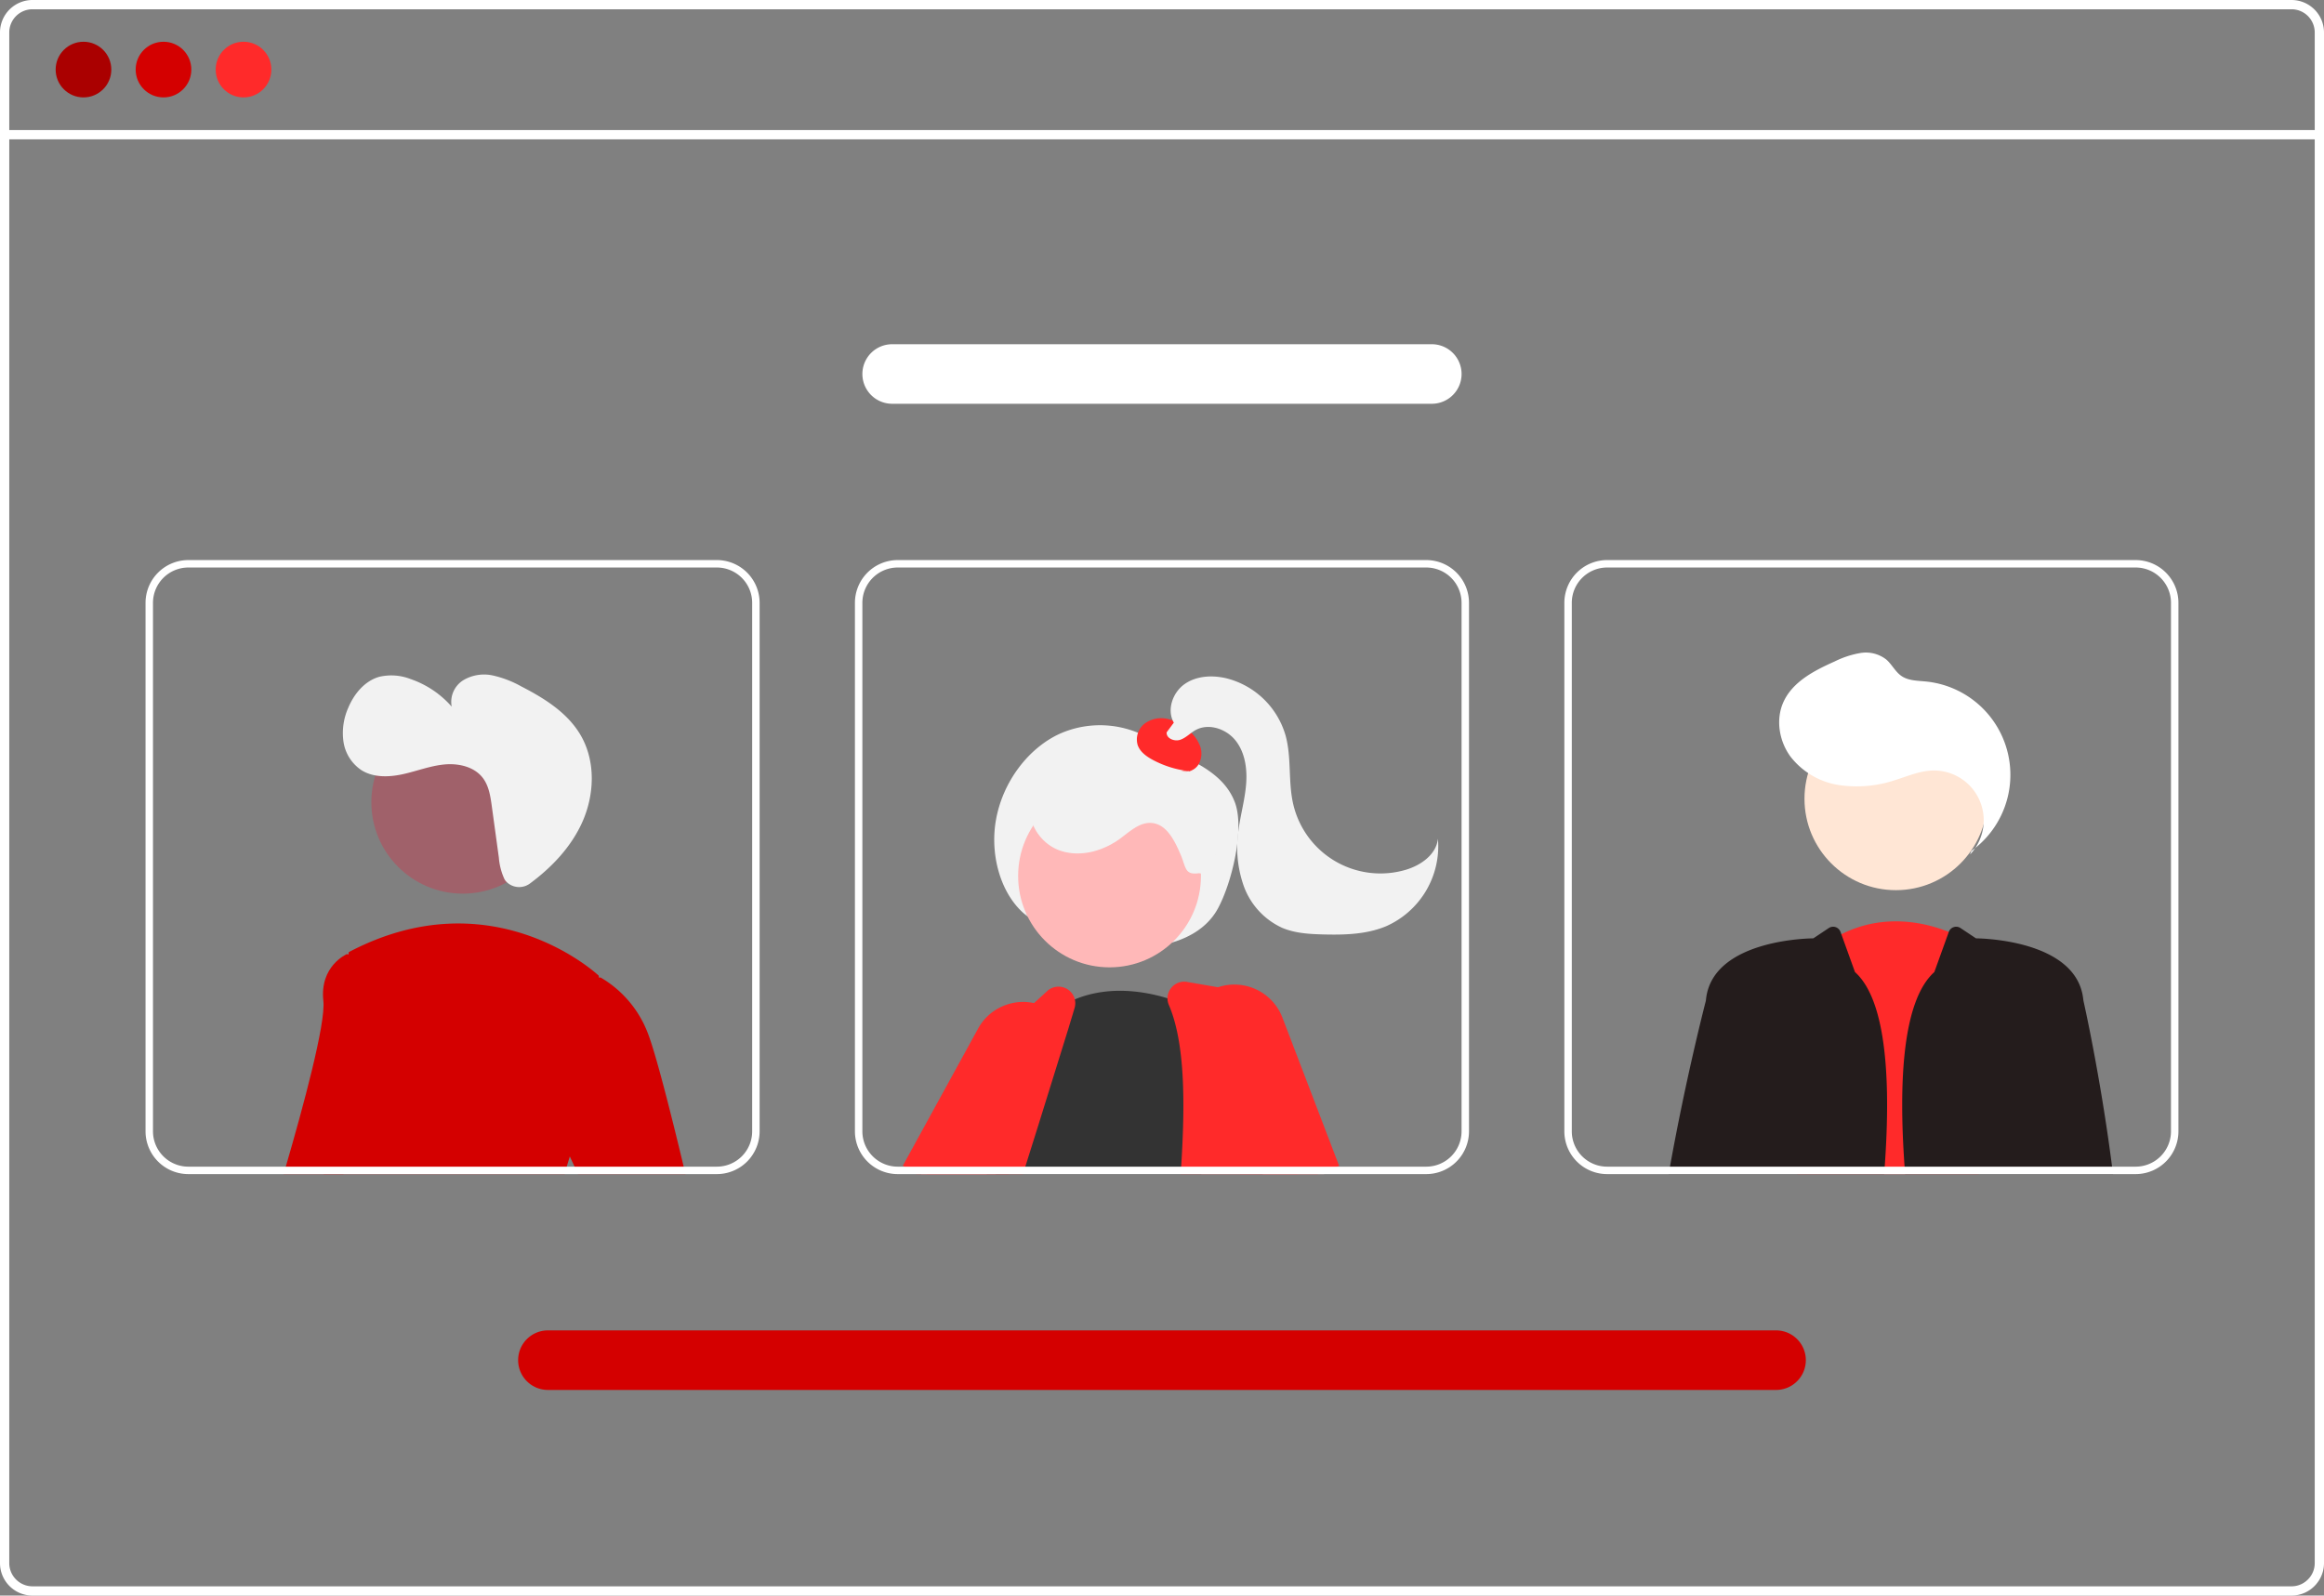 <svg xmlns="http://www.w3.org/2000/svg" xmlns:svg="http://www.w3.org/2000/svg" id="svg7522" width="624.45" height="428.76" version="1.1"><rect width="100%" height="100%" fill="#808080" stroke="none"/><path id="path7456" fill="#fff" d="M309.14 2.49h-4.27q-2.041-1.26-4.1-2.49l-2.57-1.56q-21.315-12.855-42.89-24.65-21.555-11.805-43.32-22.51a1.789 1.789 0 0 1-1.04-2.04.516.516 0 0 1 .07-.15c.2-.38.65-.54 1.31-.22l5.35 2.66q21.825 10.89 43.47 22.88 21.63 11.985 43.02 25.04l.9.55 4.07 2.49zm55.05 0h-2.64L359.76 0q-21.149-29.31-42.29-58.62-34.62-47.985-69.22-95.97a1.7 1.7 0 0 1-.3-.58c-.2-.71.32-1.13.99-1.06a2.006 2.006 0 0 1 1.4.88q19.41 26.91 38.81 53.8 34.44 47.745 68.87 95.48L362.4 0l1.79 2.49zm58.73-15.66c-.11 4.45-.38 8.83-.74 13.17q-.105 1.245-.21 2.49h-2.77l.23-2.49c.55-6.27.93-12.61.95-19.12a266.656 266.656 0 0 0-5.55-53.72 334.665 334.665 0 0 0-16.57-55.75 383.492 383.492 0 0 0-26.91-55.1 1.476 1.476 0 0 1-.25-.98c.11-.79 1.16-1.03 1.95-.28a2.293 2.293 0 0 1 .4.5q1.935 3.285 3.8 6.59a383.227 383.227 0 0 1 25.77 55.3 333.082 333.082 0 0 1 15.47 55.84 263.074 263.074 0 0 1 4.43 53.55z"/><path id="path7458" fill="#4d4d4d" d="M615.72 0h-607A8.728 8.728 0 0 0 0 8.72v411.32a8.728 8.728 0 0 0 8.72 8.72h607a8.712 8.712 0 0 0 6.63-3.06 2.046 2.046 0 0 0 .19-.24 8.167 8.167 0 0 0 1.25-2.11 8.507 8.507 0 0 0 .66-3.31V8.72A8.73 8.73 0 0 0 615.72 0zm6.24 420.04a6.175 6.175 0 0 1-1.03 3.42 6.446 6.446 0 0 1-2.36 2.12 6.184 6.184 0 0 1-2.85.69h-607a6.238 6.238 0 0 1-6.23-6.23V8.72a6.238 6.238 0 0 1 6.23-6.23h607a6.239 6.239 0 0 1 6.24 6.23z" style="fill:#fff"/><path id="path7460" fill="#3f3d56" d="M1.243 34.949h621.957v2.493H1.243z" style="fill:#fff"/><circle id="circle7462" cx="22.432" cy="18.696" r="7.478" fill="#06f" style="fill:#a00"/><circle id="circle7464" cx="43.932" cy="18.696" r="7.478" fill="#0055d4" style="fill:#d40000"/><circle id="circle7466" cx="65.433" cy="18.696" r="7.478" fill="#ccc" style="fill:#ff2a2a"/><path id="path7468" fill="#1a1a1a" d="M276.977 246.87c-7.479-4.869-11.199-16.184-9.367-26.531s8.734-19.261 17.008-23.104a26.649 26.649 0 0 1 25.228 1.793c7.587 4.639 18.317 7.18 21.92 16.462 2.769 7.133-.743 21.617-4.469 28.546-3.221 5.988-9.341 8.727-15.091 9.918a45.34 45.34 0 0 1-36.669-8.461z" style="fill:#f2f2f2"/><path id="path7470" fill="#ffb8b8" d="M266.306 313.5l-1.15 2h-17.63l1.19-2 3.08-5.19 7.18-12.12 8.13 3.25 5.97 2.39-5.98 10.31z"/><path id="path7472" fill="#2f2e41" d="M246.206 315.5l-3.22-2-.4-.25 20.21-36.83a13.731 13.731 0 0 1 8.25-6.62 13.575 13.575 0 0 1 6.78-.25 13.354 13.354 0 0 1 3.74 1.4 13.089 13.089 0 0 1 1.39.88 13.349 13.349 0 0 1 4.1 4.62 13.817 13.817 0 0 1-.42 13.95l-7.79 12.45-6.66 10.65-1.25 2z" style="fill:#ff2a2a"/><circle id="circle7474" cx="298.13" cy="235.38" r="24.561" fill="#ffb8b8"/><path id="path7476" fill="#2a7fff" d="M322.786 315.5h-55.21l.25-.71q-.21-.645-.39-1.29l-.34-1.36a30.194 30.194 0 0 1 .01-12.7c3.05-14.98 15.22-27.15 15.22-27.15.21-.16.42-.31.63-.46a27.785 27.785 0 0 1 5.85-3.28c9.04-3.75 18.52-2.24 24.89-.3a49.669 49.669 0 0 1 6.49 2.47c.74.35 1.14.57 1.14.57l.63 19.21.76 23z" style="fill:#333"/><path id="path7478" fill="#2f2e41" d="M348.326 313.5l-4.22-21.46-4.26-21.64a4.519 4.519 0 0 0-3.65-3.57l-8.92-1.54-8.3-1.43a4.459 4.459 0 0 0-4.31 1.65 4.41 4.41 0 0 0-.97 2.74 4.521 4.521 0 0 0 .37 1.79c4.33 10.1 4.41 26.09 3.31 43.46l-.14 2h31.49zm-59.52-44.95a4.527 4.527 0 0 0-7.15-2.48l-3.83 3.48-15.68 14.28a4.345 4.345 0 0 0-1.12 1.59l-9.23 22.89q-.975 2.52-2.01 5.19l-.76 2h25.84l.63-2 3.35-10.65 8.21-26.4q.915-3 1.67-5.54a4.528 4.528 0 0 0 .08-2.36z" style="fill:#ff2a2a"/><path id="path7480" fill="#ffb8b8" d="M355.566 314.94l-.61-1.44-9.41-22.33-1.44.87-11.56 6.99 5.93 14.47.82 2h9.43 5.4 1.67z"/><path id="path7482" fill="#2f2e41" d="M344.586 273.46a13.821 13.821 0 0 0-17.31-8.17 12.41 12.41 0 0 0-1.27.5 13.647 13.647 0 0 0-5.82 4.93 13.205 13.205 0 0 0-1.43 2.77 13.742 13.742 0 0 0 .31 10.57l2.89 6.44 10.34 23 .9 2h20.93l1.44-.56 3.74-1.44.52-.2zm-27.166-66.288a4.063 4.063 0 0 0 4.622-1.754 5.851 5.851 0 0 0 .338-5.143 10.736 10.736 0 0 0-3.195-4.215 12.406 12.406 0 0 0-5.617-2.908 7.461 7.461 0 0 0-6.053 1.331 5.377 5.377 0 0 0-1.826 5.722c.636 1.844 2.358 3.08 4.079 4a27.094 27.094 0 0 0 11.038 3.138z" style="fill:#ff2a2a"/><path id="path7484" fill="#1a1a1a" d="M322.198 234.647c-3.949.544-3.442-1.465-5.023-5.124s-3.698-8.002-7.667-8.373c-3.252-.304-5.932 2.296-8.567 4.227-4.696 3.441-11.025 5.126-16.469 3.061s-9.227-8.553-7.161-13.996a11.943 11.943 0 0 1 6.906-6.529 24.028 24.028 0 0 1 9.623-1.337 49.647 49.647 0 0 1 20.864 5.341c4.472 2.272 8.826 5.523 10.522 10.244s2.813 11.355-2.038 12.632zm-6.796-40.46c-1.952-3.397-.341-8.059 2.853-10.329s7.477-2.493 11.288-1.582a22.166 22.166 0 0 1 15.9 15.411c1.617 5.941.656 12.322 2.025 18.326a24.049 24.049 0 0 0 30.222 17.725c4.102-1.205 8.271-4.133 8.674-8.389a23.518 23.518 0 0 1-13.928 23.549c-5.285 2.205-11.18 2.348-16.905 2.201-3.731-.096-7.546-.32-10.988-1.764a19.667 19.667 0 0 1-10.333-11.204 31.129 31.129 0 0 1-1.375-15.435c.563-4.028 1.684-7.977 1.997-12.032s-.281-8.386-2.781-11.594-7.276-4.847-10.83-2.87c-1.429.795-2.581 2.093-4.133 2.605s-3.752-.388-3.611-2.017z" style="fill:#f2f2f2"/><path id="path7486" fill="#06f" d="M483.006 315.5l.19-2 5.64-58.68a35.917 35.917 0 0 1 5.93-3.77c11.61-5.85 22.81-3.05 28.87-.63a31.591 31.591 0 0 1 4.64 2.27l3.3 60.81.11 2z" style="fill:#ff2a2a"/><circle id="circle7488" cx="509.419" cy="214.642" r="24.561" fill="#ffb8b8" style="fill:#ffe6d5"/><path id="path7490" fill="#333" d="M529.347 229.618a13.369 13.369 0 0 0-10.145-22.564c-3.396.114-6.596 1.503-9.838 2.523a32.535 32.535 0 0 1-15.285 1.376 20.41 20.41 0 0 1-13.016-7.686c-3.039-4.177-3.986-9.969-1.84-14.667 2.478-5.423 8.268-8.412 13.714-10.84a25.063 25.063 0 0 1 6.962-2.288 8.929 8.929 0 0 1 6.926 1.746c1.53 1.316 2.427 3.295 4.093 4.436 1.875 1.284 4.31 1.25 6.571 1.477a25.205 25.205 0 0 1 12.208 45.54z" style="fill:#fff"/><path id="path7492" fill="#241c1c" d="M498.426 261.21l-3.66-10.16-.229-.633a2.104 2.104 0 0 0-3.146-1.037l-4.155 2.77s-26.65 0-28.79 15.99l-.1.83a.155.155 0 0 1-.01.04c-.27 1.05-5.3 20.49-9.62 44.49l-.36 2h57.91 0c1.884-24.109.83-46.525-7.84-54.29zm69.08 52.29c-3.16-24.62-7.68-44.53-7.68-44.53l-.11-.83c-2.13-15.99-28.78-15.99-28.78-15.99l-4.153-2.769a2.104 2.104 0 0 0-3.147 1.039l-3.89 10.79c-8.67 7.765-9.725 30.181-7.84 54.289v.001h55.85l-.25-2z"/><path id="path7494" fill="#06f" d="M98.426 257.44l-5.94 56.06-.21 2h-16.07l.58-2c4.56-15.64 10.77-38.47 10.1-44.52-1.05-9.44 6.3-12.59 6.3-12.59l.46.09z" style="fill:#d40000"/><circle id="circle7496" cx="124.343" cy="215.575" r="24.561" fill="#a0616a"/><g id="g7502" fill="#06f" style="fill:#d40000"><path id="path7498" d="M156.136 303.6a40.266 40.266 0 0 0-3.03 7.16l-.83 2.74-.53 2h-64.78l.26-2 6.42-57.02.06-.62c38.82-20.46 67.15 6.3 67.15 6.3a13.72 13.72 0 0 0 .1.56c.62 3.74 3.78 25.58-4.82 40.88z" style="fill:#d40000"/><path id="path7500" d="M153.106 310.76l-4.32-9.26 1.05-36.72 11.12-2.06.39-.07a29.445 29.445 0 0 1 12.62 14.72c2.16 5.4 6.27 21.64 9.74 36.13l.48 2h-28.87l-.93-2z" style="fill:#d40000"/></g><path id="path7504" fill="#3f3d56" d="M192.616 150.5H50.596a11.504 11.504 0 0 0-11.49 11.49v142.02a11.504 11.504 0 0 0 11.49 11.49h142.02a11.497 11.497 0 0 0 11.49-11.49V161.99a11.497 11.497 0 0 0-11.49-11.49zm9.49 153.51a9.498 9.498 0 0 1-9.49 9.49H50.596a9.505 9.505 0 0 1-9.49-9.49V161.99a9.505 9.505 0 0 1 9.49-9.49h142.02a9.498 9.498 0 0 1 9.49 9.49zm-109.62 9.49l-.21 2h59.47l.53-2zm290.74-163h-142.02a11.504 11.504 0 0 0-11.49 11.49v142.02a11.504 11.504 0 0 0 11.49 11.49h142.02a11.497 11.497 0 0 0 11.49-11.49V161.99a11.497 11.497 0 0 0-11.49-11.49zm9.49 153.51a9.498 9.498 0 0 1-9.49 9.49h-142.02a9.505 9.505 0 0 1-9.49-9.49V161.99a9.505 9.505 0 0 1 9.49-9.49h142.02a9.498 9.498 0 0 1 9.49 9.49zm-125.28 9.49q.18.645.39 1.29l-.25.71h49.66l.14-2zm306.41-163h-142.02a11.497 11.497 0 0 0-11.49 11.49v142.02a11.497 11.497 0 0 0 11.49 11.49h142.02a11.504 11.504 0 0 0 11.49-11.49V161.99a11.504 11.504 0 0 0-11.49-11.49zm9.49 153.51a9.504 9.504 0 0 1-9.49 9.49h-142.02a9.498 9.498 0 0 1-9.49-9.49V161.99a9.498 9.498 0 0 1 9.49-9.49h142.02a9.504 9.504 0 0 1 9.49 9.49zm-76.92 9.49l-.15 2h43.09l.25-2z" style="fill:#fff"/><path id="path7506" fill="#b3b3b3" d="M477.221 373.5h-330a8 8 0 1 1 0-16h330a8 8 0 1 1 0 16z" style="fill:#d40000"/><path id="path7508" fill="#06f" d="M384.721 108.5h-145a8 8 0 0 1 0-16h145a8 8 0 0 1 0 16z" style="fill:#fff"/><path id="path7510" fill="#333" d="M136.091 236.974a4.853 4.853 0 0 0 6.346.407c5.789-4.291 10.87-9.632 13.878-16.147 3.446-7.465 3.831-16.625-.324-23.72-3.512-5.998-9.714-9.868-15.896-13.046a28.271 28.271 0 0 0-7.674-2.958 10.937 10.937 0 0 0-7.952 1.283 6.868 6.868 0 0 0-3.101 7.091 25.847 25.847 0 0 0-11.032-7.406 14.267 14.267 0 0 0-8.425-.611c-3.923 1.113-6.786 4.598-8.353 8.362a16.724 16.724 0 0 0-1.262 9.125 11.147 11.147 0 0 0 4.871 7.635c3.243 2.007 7.381 1.862 11.105 1.042s7.33-2.246 11.126-2.606 8.024.586 10.335 3.62c1.627 2.137 2.045 4.928 2.41 7.589l1.9 13.839a16.881 16.881 0 0 0 1.51 5.783 3.333 3.333 0 0 0 .538.718z" style="fill:#f2f2f2"/></svg>